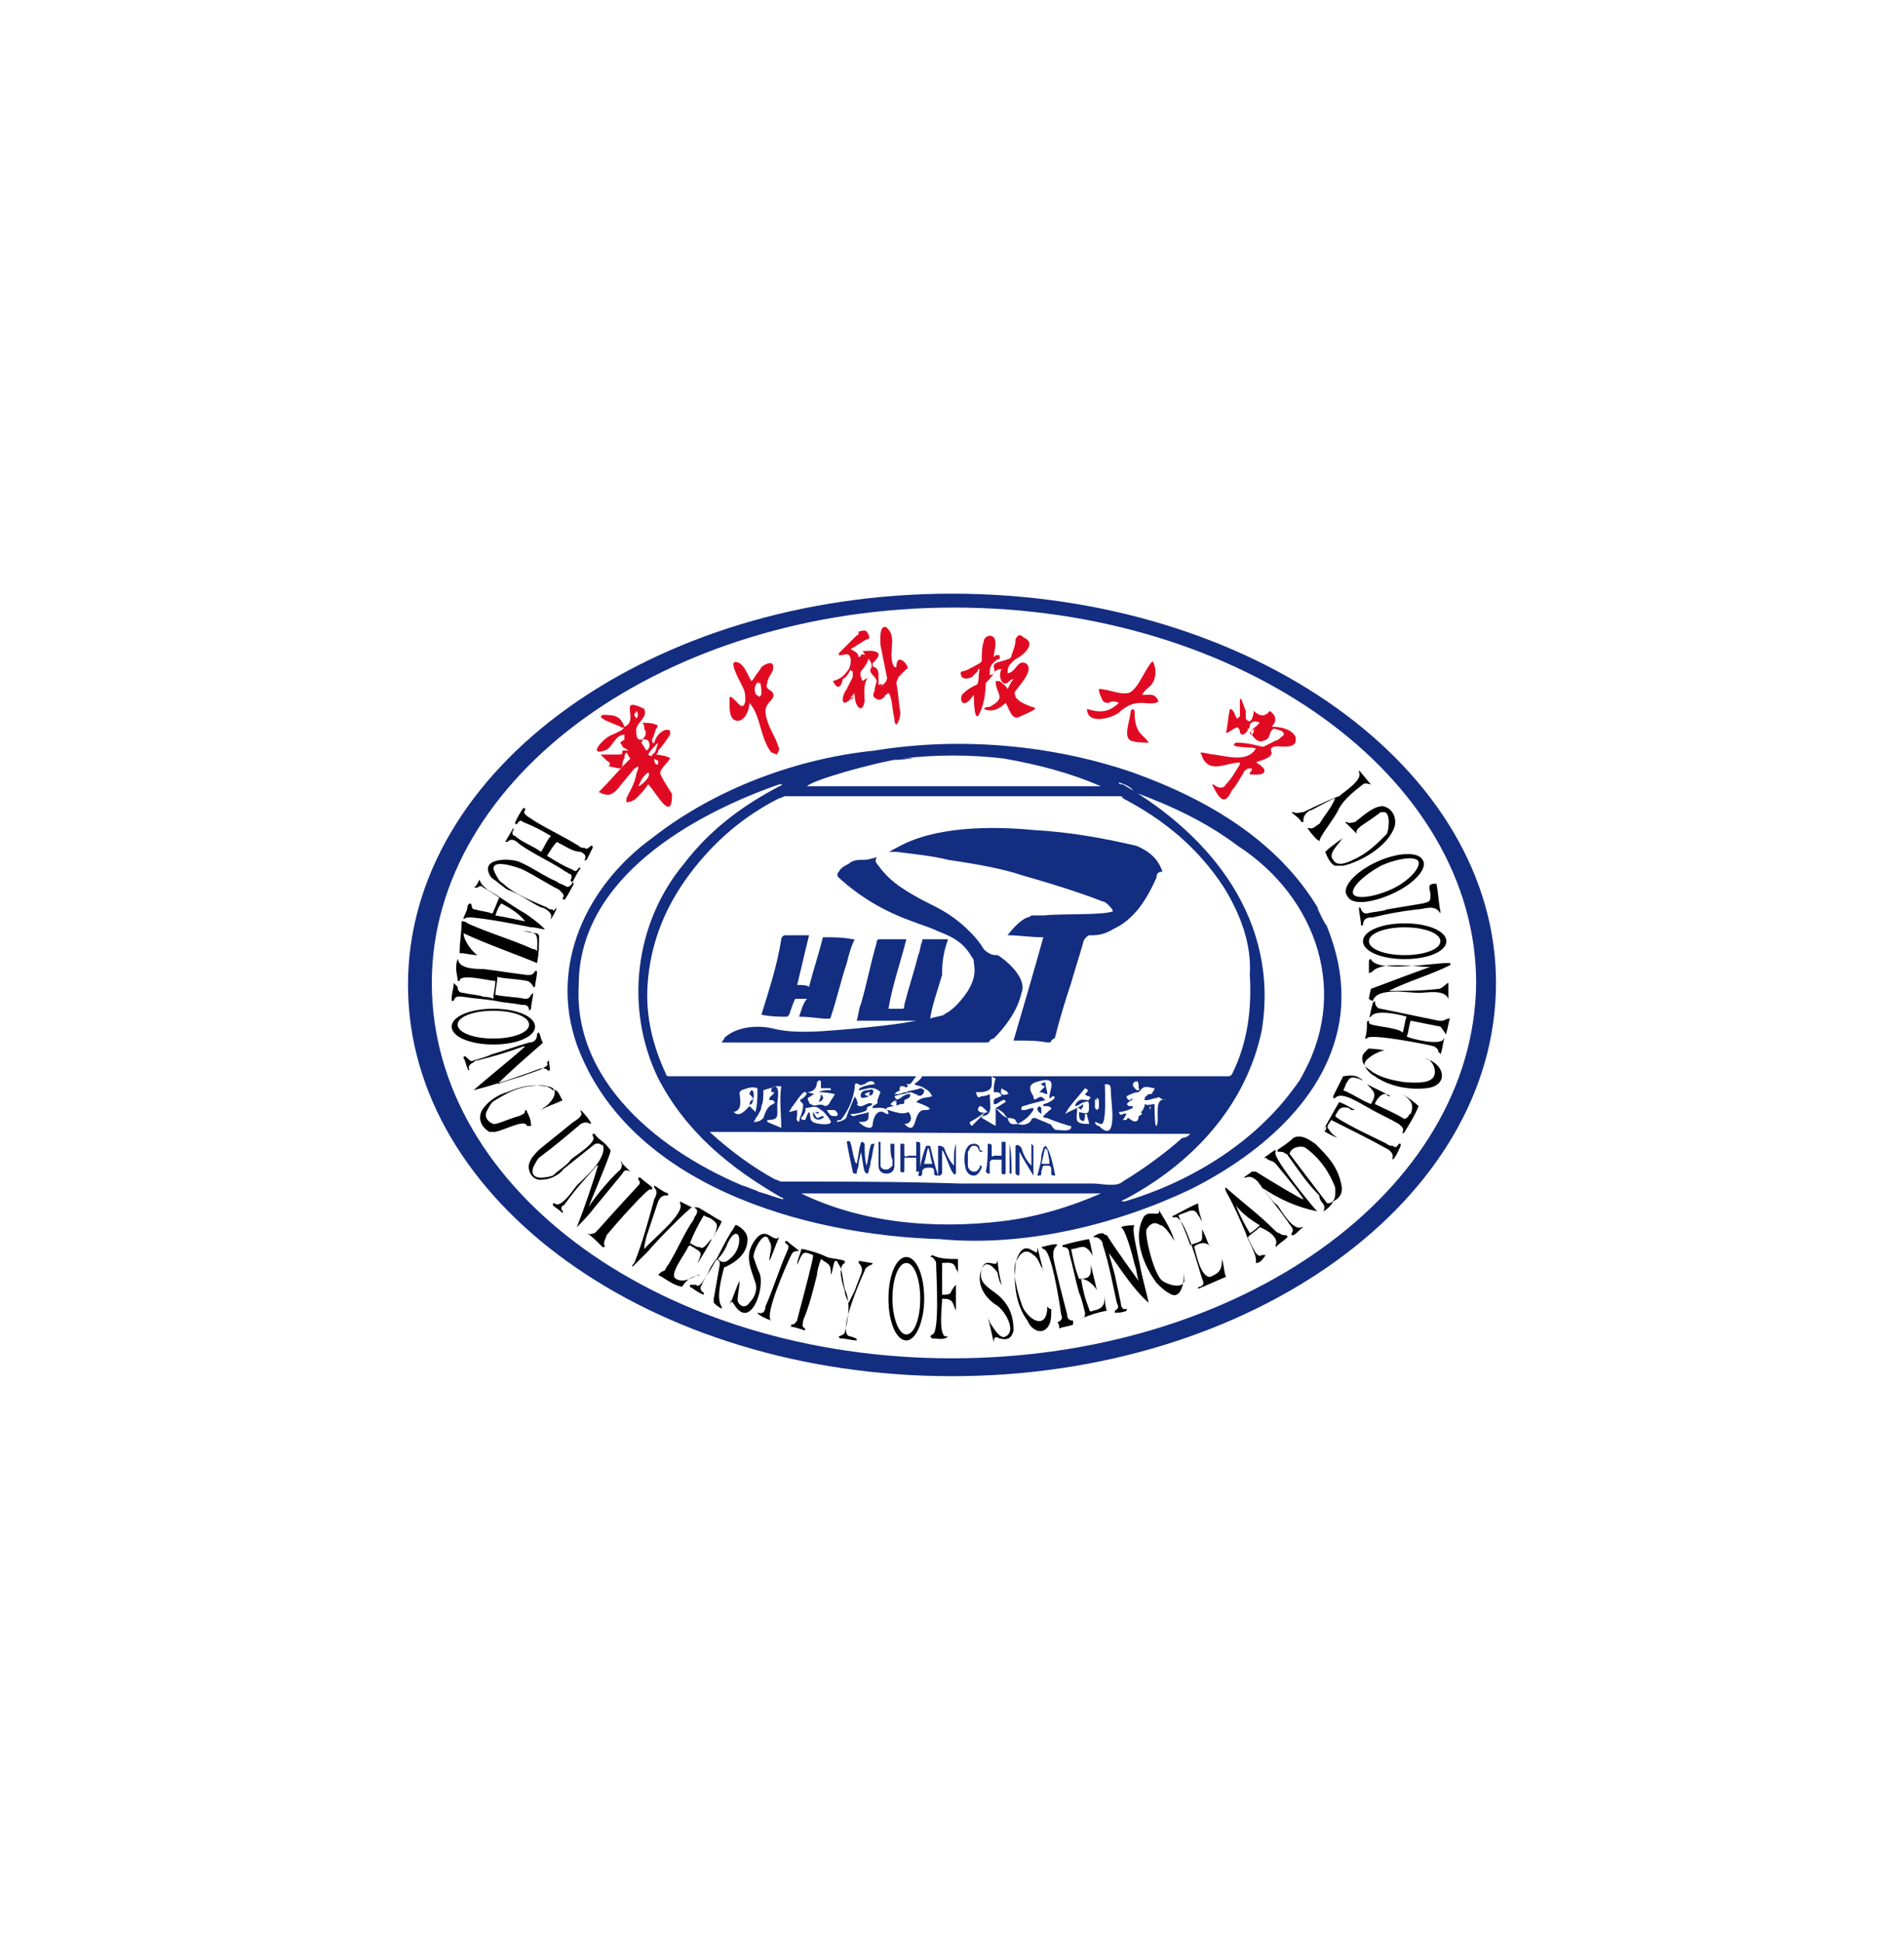 <svg width="154" height="157" viewBox="0 0 154 157" fill="none" xmlns="http://www.w3.org/2000/svg">
<g clip-path="url(#clip0_185_68)" filter="url(#filter0_d_185_68)">
<path d="M41 0H113C131.667 0 141 9.333 141 28V100C141 118.667 131.667 128 113 128H41C22.333 128 13 118.667 13 100V28C13 9.333 22.333 0 41 0Z" fill="white"/>
<path d="M34.766 63.474C34.766 71.524 39.216 79.243 47.136 84.935C55.056 90.627 65.799 93.825 77 93.825C88.201 93.825 98.943 90.627 106.863 84.935C114.784 79.243 119.233 71.524 119.233 63.474C119.233 55.425 114.784 47.705 106.863 42.013C98.943 36.322 88.201 33.124 77 33.124C65.799 33.124 55.056 36.322 47.136 42.013C39.216 47.705 34.766 55.425 34.766 63.474Z" fill="white"/>
<path d="M107.029 58.175C103.818 52.233 97.876 48.701 91.613 46.453C85.029 44.204 77.642 43.562 70.737 44.686C64.475 45.328 57.891 47.737 52.752 51.752C47.453 55.606 44.402 62.029 46.65 68.453C50.825 79.854 65.117 83.869 76.037 84.19C82.781 84.832 90.168 83.066 96.27 80.175C102.051 77.285 107.993 72.306 108.475 65.401C108.635 62.672 107.993 60.423 107.029 58.175C107.993 60.423 105.584 55.606 107.029 58.175ZM72.986 45.328C75.716 45.007 78.445 45.007 81.175 45.328C83.905 45.81 86.475 46.453 89.044 47.577H65.278C65.599 47.095 70.737 45.65 72.986 45.328C75.716 45.168 70.737 45.65 72.986 45.328ZM61.263 80.336C54.358 77.766 46.329 71.985 46.81 63.635C46.81 54.963 56.124 49.825 63.029 47.416H63.351C63.19 47.416 63.19 47.577 63.029 47.577C59.978 49.182 57.409 51.109 55.321 53.839C51.307 58.657 50.504 65.562 53.234 71.182C55.482 75.518 59.015 78.409 63.19 80.817C63.19 80.817 63.351 80.817 63.351 80.978C62.708 80.817 61.905 80.496 61.263 80.336C61.905 80.496 58.373 79.212 61.263 80.336ZM81.015 82.745C75.555 83.387 69.774 82.905 64.796 80.496H89.044C86.475 81.62 83.745 82.423 81.015 82.745ZM63.19 79.533C63.029 79.533 62.869 79.372 62.708 79.372C60.942 78.409 59.175 77.124 57.57 75.679L57.409 75.518C70.416 75.518 83.263 75.679 96.27 75.679C96.11 75.839 95.949 76 95.628 76C94.183 77.285 92.416 78.569 90.81 79.533C90.329 80.014 89.044 79.693 88.402 79.693H77.642C72.825 79.533 68.007 79.533 63.19 79.533ZM105.102 71.343C101.891 76.16 96.431 79.533 90.971 81.139H90.65C90.81 81.139 90.81 80.978 90.971 80.978C96.431 78.088 100.767 73.431 102.051 67.328C103.497 58.496 98.037 51.591 90.81 47.416C90.65 47.416 90.489 47.416 90.489 47.255C90.971 47.416 91.453 47.577 91.774 48.058C94.825 49.182 97.555 50.467 100.124 52.394C106.548 56.569 109.278 64.438 105.102 71.343C106.387 69.416 103.657 73.591 105.102 71.343Z" fill="#132D81"/>
<path d="M79.891 73.591C79.409 73.752 78.927 74.073 78.606 74.234V74.394C78.606 74.555 78.766 74.555 78.766 74.555C79.248 74.234 79.569 73.912 79.891 73.591ZM64.314 72.628C64.635 72.467 64.796 72.307 65.117 71.986C65.117 71.986 65.117 71.825 64.956 71.664H64.796C64.475 71.986 64.314 72.146 64.314 72.628ZM81.015 71.664C80.854 72.146 80.854 72.307 81.336 72.307H81.496C81.496 72.307 81.496 72.146 81.336 72.146C81.336 71.664 81.175 71.664 81.015 71.664Z" fill="#132D81"/>
<path d="M50.504 42.759C51.788 42.278 49.861 40.19 52.109 41.314C52.431 42.117 51.306 42.438 51.467 43.241C51.467 44.365 52.591 43.562 52.109 42.92C52.109 42.759 52.109 42.599 51.949 42.438C52.27 42.438 52.752 42.438 53.073 42.599C53.233 42.599 53.233 42.759 53.073 42.92C52.912 43.241 52.912 43.562 52.752 43.723V44.044C52.912 44.044 52.912 44.044 52.912 44.205C52.912 43.562 53.715 42.759 54.197 43.08V43.402C53.876 43.883 53.555 44.365 53.233 44.686C53.233 44.847 53.233 44.847 53.073 45.007C53.233 45.007 54.197 45.168 54.197 45.329C54.036 45.65 53.555 45.971 53.394 46.453C53.394 46.774 54.197 47.898 54.358 48.219C54.358 50.628 53.073 48.059 52.431 47.416C52.109 47.898 51.788 48.219 51.467 48.54C51.306 48.701 50.985 48.861 50.664 48.861V48.54C50.985 47.898 51.306 47.416 51.467 46.613C51.467 46.453 51.628 46.292 51.628 45.971C51.467 45.971 51.467 46.132 51.306 46.132C50.825 46.774 50.343 47.256 50.022 47.737C49.701 48.059 49.379 48.38 48.898 48.219C48.737 48.219 48.577 48.059 48.416 48.059C49.379 47.095 50.022 46.292 50.985 45.329C50.825 45.168 50.825 45.007 50.664 44.847C50.504 45.007 50.504 45.168 50.504 45.329C50.343 45.489 50.343 45.81 50.343 45.971L50.182 46.132C49.861 46.132 49.54 45.971 49.219 45.971C49.379 45.81 49.379 45.65 49.058 45.489L48.577 45.007H49.861C50.343 45.007 50.343 45.007 50.343 44.686H50.825C50.664 44.526 50.504 44.526 50.343 44.365C50.343 44.205 50.182 44.205 50.182 44.044L50.343 43.883C50.504 43.883 50.504 43.723 50.504 43.723V43.402C49.701 43.402 49.54 44.526 48.898 44.686C47.452 45.168 48.898 43.562 49.54 43.402C50.182 43.08 50.343 43.08 50.504 42.759C50.343 42.92 50.182 42.759 50.182 42.759C49.861 42.599 49.379 42.438 49.058 42.278C48.898 42.278 48.898 42.117 48.737 42.117L48.577 41.956L48.737 41.796C49.861 41.796 50.182 41.956 50.504 42.759ZM51.628 47.577C51.788 47.577 52.752 46.774 52.431 46.453C51.949 46.774 51.788 47.256 51.628 47.577ZM51.788 43.883C51.949 44.205 52.109 44.365 52.27 44.686C52.591 44.526 52.591 44.205 52.431 43.883C52.109 43.723 52.109 43.723 51.788 43.883C52.109 43.723 51.949 44.205 51.788 43.883C52.109 43.723 51.949 44.205 51.788 43.883ZM53.233 44.044C52.912 44.365 52.591 44.686 52.431 45.007C52.591 45.168 52.752 45.168 52.752 45.007C53.073 44.847 53.073 44.526 53.233 44.044C53.233 44.205 53.233 44.205 53.233 44.044ZM51.306 41.796C51.306 41.956 51.467 41.956 51.467 42.117C51.628 41.956 51.628 41.635 51.467 41.475C51.467 41.635 51.306 41.635 51.306 41.796C51.306 41.956 51.306 41.635 51.306 41.796ZM52.912 45.329C52.912 45.489 52.912 45.65 53.073 45.81H53.233V45.489C53.233 45.489 53.073 45.489 52.912 45.329ZM99.16 43.241C99.321 42.599 99.321 41.956 99.482 41.314C99.963 41.475 99.803 41.956 100.124 42.117C100.124 42.117 100.124 41.956 100.285 41.956V40.511C100.285 40.511 100.445 40.511 100.445 40.672C100.606 40.993 100.606 41.153 100.766 41.475V42.117C101.248 42.759 101.409 41.635 101.409 41.475C101.89 41.956 102.372 41.956 102.693 41.475C103.175 41.796 103.336 42.278 102.854 42.759C103.496 42.759 104.46 42.92 104.781 43.562C104.941 44.365 104.299 44.365 103.817 44.365C103.496 44.365 102.533 44.205 102.854 44.847C102.854 45.329 101.89 45.489 101.569 45.65C101.73 45.65 101.73 45.81 101.89 45.81L102.212 46.132C102.533 46.774 101.409 46.613 101.087 46.613C101.087 46.453 101.087 46.453 101.248 46.292V46.132H100.927C100.766 46.292 100.606 46.292 100.606 46.453C100.285 46.934 99.963 47.577 99.642 47.898C99 49.343 98.518 48.38 98.036 47.416C98.197 47.416 98.358 47.577 98.358 47.577C98.679 47.737 99 47.737 99.16 47.416C99.642 46.934 99.963 46.292 100.285 45.81V45.65C99.321 45.65 98.036 46.453 97.394 45.489C97.233 45.329 97.233 45.007 97.073 44.847C97.555 44.847 97.876 45.007 98.197 45.007C99.321 45.168 100.927 45.65 101.569 44.526C101.569 44.365 99.16 44.526 99.963 44.044C100.766 44.044 101.409 44.205 102.051 44.365H102.212L103.175 43.883C103.336 43.883 103.496 43.723 103.657 43.562C103.978 43.402 103.817 43.241 103.657 43.08C103.496 43.08 103.175 42.92 103.014 42.92C102.533 43.241 102.854 43.723 102.212 43.883C101.89 44.044 101.569 43.883 101.248 43.402C101.087 43.241 101.248 42.92 101.569 42.759L101.89 42.438C101.569 42.278 101.248 42.278 101.087 42.599C101.087 42.759 101.087 42.92 100.927 42.92C100.927 43.08 100.927 43.08 100.766 43.241C100.766 43.241 100.606 43.402 100.445 43.402L100.285 43.241V43.08C100.124 42.759 100.124 42.759 99.803 42.92C99.321 43.241 99.321 43.241 99.16 43.241ZM101.409 42.92L101.087 43.241C101.087 43.241 101.087 43.402 101.248 43.402C101.409 43.241 101.409 43.241 101.409 42.92C101.569 43.08 101.569 42.92 101.409 42.92C101.569 42.92 101.248 43.08 101.409 42.92C101.569 42.92 101.248 43.08 101.409 42.92ZM81.496 38.423C82.138 38.423 82.299 37.299 82.942 37.621C83.744 38.102 82.46 39.387 82.138 39.869C81.978 40.029 82.138 40.19 82.138 40.35C82.46 40.832 83.102 40.993 83.423 41.153C83.584 41.153 83.584 41.153 83.744 41.314C83.263 41.635 82.781 41.796 82.46 41.956C81.817 42.278 81.657 41.314 81.336 40.832C80.854 41.314 80.212 41.635 79.569 41.314C79.73 41.153 79.89 41.153 80.051 41.153C81.496 40.35 80.533 40.19 80.533 39.066H80.854C81.014 39.226 81.336 39.387 81.496 39.708C81.657 39.387 81.817 39.066 81.978 38.905C81.817 38.905 81.657 39.066 81.657 39.066C81.014 39.708 80.693 38.584 81.014 38.102C80.854 38.102 80.693 38.102 80.533 38.263C80.533 38.263 80.372 38.263 80.372 38.423C80.212 38.745 79.89 39.066 79.73 39.226C79.73 40.029 79.569 40.993 79.248 41.635C78.766 42.759 78.766 40.19 78.766 40.19C78.606 40.35 78.445 40.672 78.124 40.832C77.642 40.993 77.642 40.19 77.963 40.029C78.284 39.708 78.606 39.548 78.927 39.387C79.248 39.387 79.088 38.423 79.248 38.102C79.088 38.102 79.088 38.102 79.088 38.263L78.606 38.745C78.284 38.905 77.963 38.905 77.803 38.745C77.642 38.423 77.642 38.263 77.963 38.263C78.445 38.102 78.927 37.781 79.248 37.621L79.409 37.46C79.409 36.818 79.409 36.336 79.569 35.854C79.569 35.533 80.051 35.212 80.372 35.533C80.693 35.854 80.372 36.818 80.372 37.139L80.533 36.978H80.854V37.299H80.693C80.051 37.781 80.051 37.942 80.051 38.584C80.372 38.584 80.533 38.263 80.372 37.942C80.372 37.781 80.372 37.781 80.533 37.621C80.854 37.46 81.175 37.46 81.496 37.299C81.657 37.299 81.817 37.139 81.817 36.978C81.978 36.496 82.138 36.175 82.138 35.694C82.299 35.372 82.46 35.212 82.781 35.533C83.905 36.015 82.781 36.978 82.138 37.299C81.496 37.781 81.496 38.102 81.496 38.423Z" fill="#E00B22"/>
<path d="M50.182 78.57C50.343 78.248 50.343 78.088 50.182 77.927C50.182 77.927 50.343 77.927 50.343 78.088L50.985 78.73C50.664 78.57 50.503 78.57 50.343 78.891C49.54 79.854 48.898 80.657 48.095 81.621C47.613 82.263 47.131 82.745 46.649 83.226C47.292 81.621 47.934 79.694 48.416 78.088C48.416 78.088 48.416 78.248 48.255 78.248C47.452 79.212 46.649 80.015 45.846 81.139C45.686 81.299 45.686 81.46 45.525 81.46C45.365 81.621 45.365 81.781 45.525 81.942V82.102C45.204 81.781 44.883 81.621 44.722 81.46V81.299H44.883C45.365 81.781 46.489 80.015 46.649 79.854C47.292 79.212 49.219 77.606 48.737 76.482V76.642C48.416 76.321 48.095 76.482 47.934 76.642L45.525 78.57C45.365 78.891 44.562 79.372 43.919 79.372C43.117 79.533 42.635 78.73 42.795 78.088C42.956 77.606 43.277 77.285 43.598 76.964C44.562 76.161 45.204 75.679 46.168 74.876C46.328 74.716 47.292 74.234 46.971 73.912V73.752C47.452 74.234 47.934 74.876 47.773 74.876C47.452 74.716 47.292 74.716 46.971 74.876C45.846 75.84 44.883 76.642 43.598 77.606C43.438 77.766 43.277 78.088 43.117 78.409C42.795 79.533 44.241 79.212 44.722 79.051C45.204 78.57 45.846 78.248 46.168 77.766C46.489 77.445 48.416 76.321 47.934 75.84V75.679H48.095C48.416 76.161 48.898 76.321 49.219 76.803C49.379 76.964 49.379 76.964 49.379 77.124C48.898 78.57 47.613 81.46 47.613 81.621C47.613 81.46 49.219 79.372 50.182 78.57Z" fill="black"/>
<path d="M60.62 40.832C60.62 41.314 60.299 42.278 59.657 42.278C58.854 42.278 59.015 40.832 59.015 40.35C59.175 40.35 59.175 40.35 59.336 40.511L59.818 40.993C60.46 41.475 60.299 39.869 60.139 39.708C60.139 39.548 58.533 36.978 59.818 37.621C60.299 37.942 60.46 38.584 60.781 39.066L60.942 38.905C61.102 38.584 61.423 38.263 61.584 37.942C61.745 37.781 62.547 37.299 62.547 37.942C62.547 38.423 62.066 38.745 62.066 39.226C61.905 39.548 62.066 39.708 62.387 39.869C62.869 40.35 62.226 40.672 62.066 40.993C61.584 41.635 62.387 43.081 62.708 43.723C62.869 44.044 62.869 44.205 63.029 44.526C63.029 44.686 62.869 44.847 62.869 45.008C62.708 45.008 62.547 44.847 62.387 44.847C61.423 43.562 61.584 41.956 60.62 40.832C60.62 40.672 60.62 40.672 60.62 40.832ZM61.423 39.066C61.102 39.226 60.942 39.708 61.102 40.029C61.102 40.19 61.263 40.19 61.423 40.35C61.584 40.19 61.584 40.19 61.584 40.029C61.584 39.869 61.584 39.387 61.423 39.066C61.584 39.387 61.102 39.226 61.423 39.066C61.584 39.387 61.102 39.226 61.423 39.066ZM71.219 39.548C71.54 39.226 71.861 39.066 71.701 38.584L71.219 36.175C71.219 36.015 71.058 34.409 71.701 34.73C72.664 35.533 71.701 36.978 72.343 37.942H72.504C72.504 36.496 73.788 38.102 73.306 38.102L72.664 38.745C72.664 38.905 72.504 39.066 72.504 39.226C72.664 40.029 72.664 40.672 72.825 41.635C72.825 41.956 72.664 42.438 72.504 42.599C72.343 42.438 72.343 42.278 72.343 42.117C72.183 41.475 72.183 40.832 72.022 40.35C72.022 40.35 72.022 40.19 71.861 40.029C71.701 40.19 71.54 40.19 71.54 40.35C71.379 40.511 71.058 40.672 70.898 40.511C70.577 40.35 70.577 40.19 70.737 39.869C70.737 39.548 70.898 39.226 70.898 39.066C70.898 38.745 70.255 38.423 70.416 38.102C70.737 37.621 70.095 37.139 69.774 36.657C69.774 36.657 72.022 36.336 70.577 37.621C70.577 37.781 70.577 37.942 70.737 37.942C71.058 38.102 71.058 38.423 71.058 38.584V39.387C71.379 39.226 71.219 39.387 71.219 39.548C71.54 39.226 71.219 39.226 71.219 39.548Z" fill="#E00B22"/>
<path d="M69.292 92.379C68.81 92.379 68.489 92.219 68.007 92.219C68.007 92.219 67.847 92.219 67.847 92.058C67.847 92.058 68.328 91.898 68.328 91.737C68.65 90.453 68.81 89.328 68.328 88.204C68.168 87.562 68.168 87.08 68.007 86.599C68.007 86.438 67.847 86.277 67.686 85.956H67.525C67.365 86.277 67.365 86.759 67.204 87.08C67.204 86.117 67.044 86.277 66.401 85.796C66.241 86.277 66.08 86.759 66.08 87.08C65.759 88.365 65.438 89.65 64.956 90.774C64.956 91.095 64.796 91.255 65.117 91.416V91.577C64.635 91.416 64.153 91.255 63.832 91.255C63.993 91.255 63.993 91.255 63.993 91.095C64.314 91.095 64.314 90.934 64.474 90.774C64.474 90.613 65.438 87.241 65.759 85.635V85.474C64.956 85.153 64.956 85.153 64.474 86.277C64.474 85.796 64.796 85.314 64.796 84.993H64.956C65.599 85.153 66.241 85.314 66.883 85.635C67.365 85.796 68.007 85.796 68.328 85.956V86.117C67.686 86.438 68.168 87.883 68.328 88.365C68.328 88.686 68.489 89.007 68.65 89.328L69.131 88.365C69.292 87.883 69.453 87.562 69.613 87.08C69.774 86.759 69.774 86.438 69.453 86.117V85.956C69.774 85.956 70.255 86.117 70.577 86.117C70.577 86.117 70.577 86.277 70.416 86.277C70.095 86.438 69.934 86.599 69.934 86.759C69.774 87.08 67.525 92.058 68.81 92.058C69.292 92.219 69.292 92.219 69.292 92.379C69.453 92.379 69.292 92.379 69.292 92.379Z" fill="black"/>
<path d="M67.365 39.066C68.007 38.905 68.328 38.584 68.649 38.102C68.81 37.781 68.81 37.62 68.81 37.299C68.649 36.657 68.489 36.978 67.847 36.978V36.818L68.007 36.657L69.292 35.372C69.452 35.372 69.452 35.212 69.452 35.051C69.613 35.051 69.934 34.891 70.095 35.051C70.095 35.051 70.576 35.693 70.095 35.693C69.773 35.854 69.613 36.015 69.292 36.175C69.131 36.336 68.971 36.336 68.81 36.496C69.131 36.657 69.452 36.818 69.452 37.139C69.452 37.139 69.613 37.139 69.613 36.978C69.773 36.818 70.255 36.978 70.255 37.139C70.255 37.46 69.934 37.942 69.773 38.102C69.452 38.423 69.613 38.745 69.773 39.066C69.934 38.905 70.095 38.905 70.255 38.745C69.773 39.226 69.934 40.19 69.934 40.672C69.773 41.796 69.131 41.153 69.131 40.19L68.81 40.511C68.007 41.314 68.007 40.35 68.489 39.708L68.971 38.745V38.263C68.81 38.263 68.81 38.263 68.81 38.102C68.649 38.423 68.489 38.745 68.168 38.905C68.007 39.708 67.686 39.708 67.365 39.066C68.007 38.905 67.686 39.708 67.365 39.066C68.007 38.905 67.686 39.708 67.365 39.066ZM69.131 40.029C69.131 39.869 69.131 39.869 69.131 40.029C68.971 40.19 68.81 40.35 68.81 40.511H68.971C68.971 40.35 69.131 40.19 69.131 40.029ZM87.919 41.314C88.883 41.635 89.686 41.635 90.489 40.832C90.168 40.672 89.847 40.672 89.686 40.832C89.525 40.832 89.365 40.832 89.204 40.672C89.044 40.35 88.883 40.029 88.883 39.708C89.686 39.708 90.489 40.19 91.292 40.029C92.095 39.708 92.576 38.102 93.219 37.46C93.54 37.942 93.54 38.745 93.219 39.226C93.058 39.547 92.416 39.869 92.416 40.19C93.058 40.19 93.379 40.029 93.701 40.672C93.54 40.993 92.576 40.832 92.416 40.832C91.613 40.832 91.292 40.993 90.649 41.474C90.328 41.956 87.919 42.759 87.919 41.314C87.759 41.474 87.759 41.474 87.919 41.314C88.722 41.635 87.919 41.474 87.919 41.314C88.722 41.635 87.919 41.474 87.919 41.314Z" fill="#E00B22"/>
<path d="M37.014 61.548C37.175 61.708 37.175 61.708 37.014 61.548C37.175 62.029 37.336 62.029 37.657 62.19C38.139 62.35 38.781 62.35 39.102 62.35C40.387 62.511 41.35 62.672 42.635 62.832C42.956 62.832 43.117 62.832 43.277 62.511H43.438C43.438 62.993 43.277 63.475 43.277 63.796H43.117C43.117 63.635 42.795 63.314 42.635 63.314C41.832 63.153 41.029 63.153 40.226 62.993C40.226 63.475 40.066 63.956 40.066 64.438C40.868 64.599 41.671 64.599 42.474 64.759C42.635 64.759 42.795 64.759 42.956 64.438L43.117 64.278C43.117 64.759 42.956 65.08 42.956 65.562L42.795 65.723C42.795 65.241 42.474 65.241 42.153 65.241C41.35 65.08 40.708 65.08 40.066 64.92C39.102 64.759 38.46 64.759 37.496 64.599C37.175 64.599 36.854 64.438 36.693 64.92H36.533V64.759C36.533 64.278 36.693 63.956 36.693 63.475L37.014 63.796C37.014 64.117 37.175 64.278 37.496 64.278C38.139 64.438 38.781 64.438 39.102 64.599C39.263 64.599 39.584 64.599 39.905 64.759C39.905 64.278 40.066 63.796 40.066 63.314C39.584 63.314 37.175 62.672 37.175 63.314H37.014V63.153C36.854 62.35 36.854 62.029 37.014 61.548C37.175 61.708 36.854 62.029 37.014 61.548ZM44.241 53.197C45.044 53.679 45.525 54 46.328 54.321C46.489 54.482 46.65 54.482 46.81 54.161H46.971C46.65 54.642 46.489 54.964 46.328 55.285H46.168V55.124C46.328 54.803 46.168 54.642 46.007 54.642C45.847 54.482 45.686 54.482 45.525 54.321C44.241 53.518 43.117 53.037 41.993 52.234C41.671 51.913 41.35 51.752 41.029 52.073H40.868C41.029 51.752 41.35 51.27 41.511 50.949C41.511 51.11 41.671 51.11 41.511 51.11C41.35 51.431 41.511 51.591 41.671 51.591C42.153 52.073 43.117 52.394 43.759 52.876C44.08 52.394 44.241 51.913 44.562 51.591C43.759 51.11 43.117 50.788 42.314 50.467C42.153 50.307 41.993 50.307 41.832 50.628H41.671V50.467C41.832 50.146 41.993 49.825 42.314 49.343H42.474V49.504C42.153 49.825 42.956 50.146 43.117 50.307C44.401 51.11 45.525 51.591 46.81 52.394C46.971 52.555 47.131 52.555 47.292 52.555C47.452 52.715 47.613 52.555 47.774 52.394H47.934V52.555L47.452 53.518C47.452 53.518 47.292 53.518 47.292 53.679V53.518C47.452 53.197 47.292 53.037 46.971 52.876C46.328 52.876 45.686 52.394 45.044 52.073C44.722 52.394 44.562 52.715 44.241 53.197ZM60.46 84.19C60.46 85.314 59.657 85.956 58.693 86.438C58.533 86.438 58.533 86.599 58.533 86.599C58.372 87.241 57.89 89.007 58.372 89.65V89.81C58.051 89.65 57.89 89.489 57.73 89.329V89.007C57.89 88.044 58.051 87.241 58.212 86.278C58.212 85.956 58.212 85.956 57.89 85.796C57.73 86.117 57.569 86.278 57.409 86.599C57.248 87.08 56.927 87.402 56.766 87.883C56.606 88.044 56.606 88.365 56.927 88.526V88.686C56.445 88.526 56.124 88.204 55.803 88.044V87.883H56.285C56.606 88.204 56.927 87.402 57.087 87.241C57.89 86.117 58.372 84.832 59.175 83.548C59.336 83.387 59.336 83.226 59.496 83.066C59.336 82.905 60.46 83.387 60.46 84.19ZM59.014 85.796C60.299 84.832 59.817 82.584 58.854 84.511C58.693 84.993 58.372 85.475 58.051 85.796C58.372 86.117 58.693 86.117 59.014 85.796ZM116.825 67.971C116.664 68.453 116.664 68.934 116.504 69.256C116.504 69.095 116.343 69.095 116.343 69.095C116.343 68.774 116.182 68.774 116.022 68.613C115.54 68.453 110.562 67.489 110.562 67.971H110.401C110.562 67.489 110.562 67.168 110.562 66.686C110.562 66.686 110.562 66.526 110.722 66.526V66.686C110.722 67.007 112.971 67.007 113.452 67.489C113.613 67.007 113.613 66.526 113.774 66.204C113.292 66.044 111.204 65.562 110.883 66.204C110.883 66.204 110.722 66.204 110.722 66.365C110.883 65.883 110.883 65.562 111.044 65.08L111.204 64.92C111.204 65.241 111.365 65.562 111.686 65.562C113.292 65.883 114.737 66.204 116.343 66.526H116.664C116.825 66.526 116.985 66.365 117.146 66.365C117.146 66.365 117.306 66.365 117.306 66.204C117.146 66.686 117.146 67.007 116.985 67.489V67.65C116.825 67.489 116.664 67.168 116.504 67.007L114.095 66.526C113.934 67.007 113.934 67.489 113.774 67.81C114.095 67.971 116.504 68.613 116.825 67.971C116.664 67.971 116.664 67.971 116.825 67.971C116.664 68.453 116.664 67.971 116.825 67.971ZM107.029 81.942C107.35 81.299 106.708 81.299 106.708 80.657C105.744 79.694 105.102 78.73 104.299 77.606C104.139 77.445 104.139 77.285 103.978 77.285C103.817 77.124 103.657 77.124 103.496 77.124H103.336V76.964C103.817 76.642 104.299 76.321 104.62 76C105.263 75.679 105.905 76.161 106.387 76.482C107.35 77.445 108.153 78.248 108.474 79.694C108.635 80.336 108.474 80.818 107.832 81.139C107.671 81.46 107.35 81.781 107.029 81.942ZM107.35 81.299C108.153 81.299 107.993 80.336 107.993 80.015C107.511 78.73 106.708 77.606 105.584 76.803C105.423 76.642 104.46 76.642 104.299 77.285C105.263 78.57 107.35 81.299 107.35 81.299ZM45.525 72.949C44.883 73.27 44.241 73.431 43.759 73.752C43.759 73.752 43.92 73.752 43.92 73.591C44.562 73.27 45.525 71.986 44.241 71.825C43.759 71.664 43.117 71.825 42.795 71.825C41.671 71.986 40.868 72.467 40.066 72.949C39.744 73.11 39.584 73.431 39.423 73.752C39.102 74.234 39.423 74.716 39.905 74.876H40.066C40.708 74.716 41.35 74.394 41.993 74.234C42.314 74.073 42.474 74.073 42.474 73.752C42.474 73.591 42.474 73.752 42.474 73.752C42.474 73.752 42.635 73.752 42.635 73.912C42.795 74.234 42.956 74.555 42.956 75.037H42.635C42.474 74.716 42.153 74.876 41.993 74.876C41.35 75.037 40.708 75.358 40.066 75.518H39.584C38.781 75.037 38.62 74.234 39.102 73.591C39.584 72.949 40.387 72.467 41.029 72.307C42.153 71.825 42.956 71.664 44.08 71.825C44.241 71.825 44.562 71.986 44.722 72.146C45.204 71.986 45.365 72.949 45.525 72.949ZM107.19 52.876C107.671 52.394 108.635 51.752 108.635 51.752L108.474 51.913C108.314 52.234 107.35 53.037 107.832 53.518C108.153 54.161 109.117 53.679 109.438 53.518C110.562 53.037 111.365 52.234 112.168 51.431C112.328 51.11 112.489 49.825 112.007 49.664H111.686C111.044 50.146 110.562 50.467 110.08 50.788C109.92 50.949 109.598 51.11 109.759 51.431L108.795 50.467H108.956C109.117 50.628 109.438 50.467 109.598 50.467C110.241 49.986 111.044 49.183 111.847 49.183C112.65 49.343 112.971 50.146 112.81 50.788C112.328 52.394 110.08 53.679 108.635 54H107.993C107.511 53.84 107.19 52.876 107.19 52.876ZM44.401 70.701C44.241 70.38 44.08 70.38 43.759 70.38C41.993 71.022 40.226 71.664 38.299 72.146C39.584 71.022 41.029 69.898 42.474 68.613H42.314C41.029 69.095 39.905 69.416 38.62 69.737C38.46 69.737 38.46 69.737 38.299 69.898C37.978 70.058 37.817 70.219 37.978 70.54C37.978 70.54 37.817 70.54 37.817 70.38C37.657 70.058 37.657 69.737 37.496 69.577V69.416H37.657C37.978 69.737 38.139 69.898 38.299 69.737C38.941 69.577 39.423 69.416 39.744 69.256C40.868 68.934 41.671 68.613 42.795 68.292C43.117 68.292 43.438 68.132 43.438 67.65C43.438 67.65 43.438 67.489 43.598 67.489C43.759 67.81 43.759 68.132 43.92 68.292L43.759 68.453C42.474 69.577 41.35 70.54 40.226 71.664C41.029 71.343 41.832 71.183 42.635 70.862C43.117 70.701 43.598 70.54 43.92 70.38C44.08 70.219 44.401 70.219 44.241 69.898L44.401 69.737C44.401 70.058 44.562 70.54 44.401 70.701C44.562 70.54 44.241 70.38 44.401 70.701ZM115.701 62.19C114.577 62.19 111.847 61.708 111.044 62.511C111.044 62.511 110.883 62.672 110.722 62.672V61.708C110.722 61.708 110.722 61.548 110.883 61.548C111.365 62.672 115.861 61.869 116.985 61.869H117.306V62.029C115.701 62.832 113.934 63.314 112.328 64.117C113.613 64.117 115.058 64.117 116.343 63.956C116.664 63.956 116.985 63.475 117.146 63.475V64.759C116.825 63.956 115.379 64.278 114.737 64.278C113.934 64.278 111.365 63.796 111.044 64.92C111.044 64.92 110.883 64.92 110.722 64.759C110.722 64.599 110.883 63.956 110.883 63.956C112.168 63.475 115.54 62.19 115.701 62.19ZM89.686 85.314C89.847 85.956 90.007 86.438 90.168 87.08C90.328 87.883 90.489 88.526 90.65 89.329C90.65 89.65 90.81 89.971 91.131 89.81V89.971C90.81 90.132 90.489 90.132 90.328 90.132H90.168V89.971C90.489 89.81 90.489 89.65 90.328 89.329C90.007 87.883 89.686 86.117 89.204 84.672C89.204 84.35 88.883 84.029 88.562 84.029H88.401C88.562 83.869 88.883 83.708 89.204 83.708C89.204 83.708 89.365 83.869 89.525 83.869C90.328 85.153 92.095 87.562 92.095 87.562C91.934 87.08 91.934 86.599 91.774 86.278C91.613 85.475 90.971 83.226 90.65 83.226C90.971 83.066 91.613 83.066 91.774 83.066C91.452 83.226 92.095 85.635 92.255 86.599C92.416 87.402 92.898 89.168 92.898 89.329C91.613 88.204 90.65 86.599 89.686 85.314ZM102.051 80.015C102.533 80.496 102.854 81.139 103.336 81.46C103.657 81.942 104.62 83.548 105.263 83.226H105.423C105.102 83.387 104.941 83.708 104.62 83.869H104.46V83.708C104.781 83.387 104.299 83.066 104.139 82.745C103.336 81.621 102.533 80.657 101.73 79.533C101.409 79.212 101.087 79.051 100.766 79.212H100.606C100.766 79.051 101.087 78.891 101.248 78.73H101.569C102.854 79.533 105.263 80.978 105.423 80.978C105.423 80.818 103.978 79.051 103.175 78.088C102.854 77.767 102.693 77.927 102.372 77.606H102.212C102.533 77.445 102.854 77.124 103.175 76.964V77.124C102.854 77.445 105.423 80.657 106.387 81.781L106.547 81.942C104.941 81.621 103.496 80.978 102.051 80.015ZM97.233 82.745C97.073 82.584 97.073 82.424 96.912 82.263C96.752 81.942 96.591 81.781 96.109 81.942C95.788 82.102 95.628 82.102 95.306 82.263C95.628 83.066 95.949 83.708 96.27 84.672C96.591 84.511 96.912 84.511 97.073 84.35C97.233 84.35 97.233 84.029 97.233 84.029V83.387C97.555 84.029 97.876 84.993 97.876 84.832C97.555 84.19 96.591 84.672 96.591 84.832C96.752 85.314 97.073 87.241 97.876 87.241C98.679 86.92 98.839 86.599 98.839 85.796C99 86.278 99 86.92 99.16 87.241C98.358 87.562 97.715 87.883 96.912 88.204C96.912 88.044 96.912 88.044 97.073 88.044C97.394 87.883 97.394 87.723 97.233 87.402C96.912 86.438 95.788 82.102 94.985 82.424H94.825C94.825 82.424 94.825 82.263 94.985 82.263C95.306 82.102 96.43 81.46 96.912 81.299C96.912 81.942 97.233 82.745 97.233 82.745ZM110.241 71.343C110.08 71.343 109.92 71.183 109.759 71.183C109.277 71.022 109.117 71.183 108.956 71.504C108.795 71.664 108.795 71.986 108.635 72.146C109.438 72.467 110.08 72.949 110.883 73.27C111.365 72.467 111.204 72.307 110.562 71.664L112.489 72.628C112.328 72.628 112.168 72.628 112.168 72.467C111.686 72.307 111.204 73.11 111.204 73.27C111.525 73.431 112.971 74.073 113.452 74.394C113.613 74.555 113.774 74.394 113.934 74.234C113.934 74.234 113.934 74.073 114.095 74.073C114.416 73.27 114.095 72.949 113.452 72.467C113.934 72.788 114.416 73.11 114.737 73.431C114.416 74.234 114.095 74.716 113.613 75.518L113.452 75.679V75.518C113.613 75.197 113.292 75.037 113.131 74.876C112.328 74.394 111.525 74.073 110.722 73.591C110.08 73.27 108.474 72.146 107.993 72.788H107.832V72.628L108.635 71.022C109.598 70.862 109.759 71.022 110.241 71.343Z" fill="black"/>
<path d="M53.234 87.08C53.234 86.92 53.234 87.08 53.234 87.08C53.394 86.92 53.555 86.759 53.715 86.759C53.876 86.599 53.876 86.438 54.037 86.277C54.84 84.993 55.321 83.708 56.124 82.584C56.124 82.423 56.285 82.263 56.285 82.263C56.445 81.942 56.445 81.781 56.124 81.621H56.445C57.088 81.942 57.73 82.423 58.372 82.745C58.212 83.226 57.891 83.547 57.73 84.029C57.73 83.869 57.891 83.708 57.891 83.547C58.051 83.066 58.051 82.905 57.569 82.584C57.409 82.423 57.088 82.423 56.927 82.263C56.445 83.066 56.124 83.708 55.803 84.511C56.124 84.672 56.285 84.832 56.606 84.832C56.927 85.153 57.409 84.19 57.569 84.19C57.248 84.832 56.445 86.117 56.445 86.117C56.445 85.956 56.606 85.796 56.606 85.635C56.767 85.314 56.606 85.153 56.285 84.993C56.124 84.832 55.964 84.832 55.803 84.672L55.642 84.832C55.482 85.314 54.037 87.08 54.679 87.401C55.482 87.883 56.445 86.92 56.606 87.08C55.803 87.241 55.482 87.562 55.161 88.044C54.358 87.883 53.876 87.401 53.234 87.08ZM37.175 61.066C37.175 60.102 37.336 59.46 37.336 58.496C37.496 58.496 37.657 58.496 37.818 58.657C39.584 59.46 41.35 59.942 43.117 60.745C43.278 60.745 43.278 60.745 43.438 60.905C43.438 60.584 43.599 59.46 43.117 59.46C42.956 59.299 42.635 59.299 42.475 59.299H42.153C42.635 59.299 43.117 59.46 43.438 59.46L43.599 59.62C43.599 60.423 43.599 61.066 43.438 61.869C41.511 61.066 39.584 60.423 37.496 59.46C37.496 60.102 38.299 61.066 38.62 61.226C38.62 61.066 38.62 61.066 38.62 61.226C38.139 61.226 37.657 61.066 37.175 61.066ZM59.015 89.489C59.336 88.847 59.496 88.204 59.818 87.562C59.818 88.044 59.657 88.686 59.657 89.168C59.818 89.65 60.299 89.81 60.62 89.329C61.102 88.847 61.263 88.204 61.102 87.723C60.62 86.277 60.139 85.314 61.263 84.029C62.066 83.226 62.548 84.511 63.029 84.029C62.708 84.672 62.548 85.314 62.226 85.956C62.226 85.314 62.548 84.832 62.226 84.35C61.905 83.226 60.942 84.993 60.942 85.635C61.102 86.117 61.263 86.599 61.423 86.92C61.905 88.044 60.781 91.416 59.496 89.65C59.175 89.168 59.175 89.168 59.015 89.489C59.175 89.168 59.175 88.847 59.015 89.489ZM45.044 57.372C45.044 57.372 45.044 57.533 45.044 57.372C44.883 57.854 44.723 58.015 44.562 58.336V58.175C44.723 57.854 44.08 57.372 43.759 57.372C42.796 56.891 41.993 56.248 41.029 55.927C40.548 55.606 40.226 55.285 39.745 54.964C38.62 53.358 41.19 53.358 41.993 53.679C43.117 54.161 43.92 54.803 45.044 55.285C45.205 55.445 45.365 55.445 45.686 55.606C45.847 55.766 46.168 55.766 46.329 55.285C46.329 55.445 46.489 55.445 46.329 55.606C46.168 55.927 46.007 56.248 45.686 56.73H45.526V56.569C45.686 56.409 45.526 56.248 45.365 56.088L45.205 55.927C44.241 55.445 43.278 54.803 42.314 54.321C41.993 54.161 39.263 53.197 40.066 54.642C40.226 54.964 40.387 55.285 40.708 55.445C41.511 56.248 43.117 56.891 44.241 57.372C44.402 57.533 44.562 57.533 44.723 57.533C44.723 57.694 44.723 57.694 45.044 57.372ZM80.694 86.92C80.372 86.438 79.73 85.796 79.409 86.599C79.088 87.723 79.891 88.044 80.694 88.686C81.657 89.489 81.978 90.453 81.978 91.577C81.818 92.219 81.496 92.38 80.854 92.219C80.533 92.058 80.372 92.058 80.372 92.54C80.212 91.737 79.891 90.453 79.891 90.453C79.891 90.613 80.051 90.774 80.051 90.934C80.212 91.095 80.854 92.38 81.336 92.058C82.299 91.577 81.175 89.81 80.533 89.489C79.57 88.847 78.927 87.723 79.409 86.599C79.73 85.475 80.694 86.759 80.694 85.796C80.694 86.438 80.854 87.241 81.015 87.883C80.854 87.723 80.694 87.08 80.694 86.92ZM88.402 85.635C88.402 85.475 87.92 84.672 87.438 84.832C87.278 84.832 86.956 84.993 86.635 84.993C86.796 85.796 86.956 86.599 87.278 87.401C88.241 87.401 88.241 87.08 88.241 86.277C88.402 87.08 88.562 87.562 88.723 88.365C88.723 88.204 88.08 87.401 87.438 87.401C87.599 88.365 87.759 89.007 88.08 89.81C88.08 89.971 88.241 90.131 88.402 89.971C89.365 89.81 89.365 89.329 89.365 88.526C89.365 89.007 89.365 89.65 89.526 89.971C88.723 90.131 88.241 90.292 87.438 90.613H87.278C87.759 90.613 87.759 90.453 87.759 90.131C87.599 89.489 87.438 88.847 87.278 88.526C86.956 87.401 86.796 86.438 86.475 85.314C86.475 84.993 86.314 84.832 85.993 84.832C85.993 84.832 85.832 84.672 85.993 84.672C86.475 84.511 87.92 84.19 88.08 84.19C88.241 84.672 88.402 85.635 88.402 85.635ZM38.781 55.124C38.781 55.124 38.942 55.124 38.781 55.124C38.942 55.606 39.263 55.766 39.423 55.927C40.548 56.569 41.35 57.212 42.475 57.854C42.956 58.175 43.599 58.657 43.92 58.978L44.08 59.139C43.759 59.139 43.438 58.978 42.956 58.978C41.35 58.657 39.745 58.336 38.139 58.175C37.818 58.175 37.657 58.175 37.496 58.336V58.175C37.657 57.854 37.818 57.533 37.818 57.212L37.978 57.051C38.299 57.051 37.978 57.533 38.46 57.533C38.942 57.694 39.423 57.694 39.745 57.854C39.745 57.854 39.905 57.854 39.905 57.694C40.066 57.372 40.226 56.891 40.387 56.569C39.905 56.248 39.423 55.927 39.102 55.766C38.942 55.606 38.781 55.606 38.62 55.766H38.299C38.46 55.766 38.62 55.445 38.781 55.124ZM40.066 58.015C41.029 58.175 41.672 58.336 42.475 58.496C41.993 57.854 41.19 57.372 40.548 57.051C40.387 57.212 40.226 57.533 40.066 58.015ZM106.708 52.073C106.387 51.752 106.066 51.431 105.745 50.949H105.905C106.226 51.109 106.548 50.628 106.708 50.628C107.19 49.825 107.672 49.343 107.993 48.54C107.832 48.54 106.708 49.182 106.066 49.504C105.905 49.504 105.745 49.664 105.745 49.664C105.584 49.825 105.423 49.985 105.423 50.307V50.467H105.263C105.102 50.146 104.781 49.985 104.46 49.664H104.621C104.942 49.825 105.102 49.664 105.423 49.664C106.387 49.182 108.153 48.38 108.314 48.38C108.635 48.058 110.241 47.095 109.92 46.453V46.292C110.241 46.613 110.562 47.095 110.883 47.416C110.723 47.416 110.402 47.255 110.241 47.416C109.438 48.058 108.796 48.54 108.314 49.343C107.993 50.146 106.708 51.591 106.708 52.073C106.869 51.912 106.869 51.912 106.708 52.073C106.708 51.912 106.708 51.912 106.708 52.073C106.708 51.912 106.387 51.752 106.708 52.073ZM77.482 85.796V87.08C77.482 86.92 77.482 86.759 77.321 86.599C77.161 85.956 76.679 86.117 76.197 86.117V88.686C77.161 88.686 76.679 88.526 77.321 87.883V89.971C77 89.329 77.161 89.007 76.197 89.007V89.168C76.197 89.489 75.876 92.058 76.518 92.058H76.679C76.358 92.38 75.876 92.219 75.394 92.219L75.234 92.058L75.394 91.898C76.037 91.898 75.715 86.92 75.715 86.117C75.715 85.956 75.555 85.796 75.394 85.635H75.234L75.394 85.475C76.037 85.796 76.679 85.796 77.482 85.796C77.482 86.117 76.679 85.796 77.482 85.796ZM52.11 84.993C52.591 84.35 55.482 82.102 55 81.299V81.139L55.964 81.621C55.642 81.781 53.234 84.19 52.431 85.153L51.146 86.438C51.146 86.277 51.146 86.277 51.307 86.117C51.949 84.511 52.431 82.745 52.913 80.978C53.073 80.657 53.234 80.336 52.913 80.015V79.854C53.234 80.015 53.555 80.336 54.037 80.496V80.657H53.876C53.555 80.657 53.394 80.817 53.234 81.139L52.27 84.029C52.27 84.19 52.11 84.511 52.11 84.993C52.11 84.993 51.949 84.832 52.11 84.993ZM94.986 84.35C94.825 84.029 94.183 83.066 93.861 83.066C93.38 82.745 93.058 82.905 92.737 83.387C92.577 83.869 93.219 86.599 93.861 87.401C94.022 87.723 95.628 88.365 95.788 87.562V86.759C95.788 87.401 95.628 89.329 94.504 88.526C94.183 88.365 93.861 88.044 93.54 87.723C92.577 86.438 91.613 84.19 92.416 82.584C92.737 81.621 94.022 82.584 93.701 81.781C94.504 83.066 94.825 83.708 94.986 84.35ZM101.569 86.117C101.409 86.117 101.569 86.117 101.569 86.117C101.73 85.475 100.927 84.35 100.767 83.708C100.285 82.584 99.803 81.46 99.161 80.336C99.161 80.175 99 80.175 99.161 80.015L99.321 80.175C100.606 81.299 101.891 82.263 103.015 83.387C103.175 83.547 103.336 83.708 103.496 83.708C103.657 83.869 103.818 83.869 103.978 83.869C103.978 83.869 104.139 83.869 104.139 84.029C103.818 84.35 103.496 84.511 103.175 84.832V84.672C103.496 84.029 102.372 83.387 101.891 83.226C101.569 83.547 101.248 83.708 100.927 84.029C101.088 84.511 101.409 84.993 101.569 85.314C101.73 85.475 101.891 85.635 102.051 85.475H102.372C102.051 85.956 101.891 86.117 101.569 86.117ZM99.964 81.46C99.964 81.46 99.964 81.621 99.964 81.46C100.285 82.263 100.606 82.905 101.088 83.708C101.409 83.547 101.73 83.226 101.891 83.066C101.088 82.584 100.445 82.102 99.964 81.46ZM112.007 68.934C111.526 68.934 110.08 69.737 110.402 70.219C110.562 70.38 110.883 70.54 111.044 70.701C111.847 71.183 112.65 71.343 113.613 71.504C114.256 71.504 115.38 71.664 115.861 71.183C116.343 70.701 115.861 69.577 115.219 69.577C115.38 69.577 115.54 69.737 115.701 69.737C116.986 70.38 116.986 71.825 115.38 71.985C113.934 72.146 112.329 71.825 111.204 71.022C110.883 70.861 110.562 70.54 110.402 70.219C110.08 69.737 110.08 69.255 110.562 68.934C110.402 68.934 110.562 68.934 110.723 68.774C110.241 68.774 111.365 68.774 112.007 68.934ZM85.029 89.81C85.029 90.292 85.029 90.774 84.869 91.095C84.387 92.058 83.424 91.577 83.102 90.774C82.139 89.489 81.978 87.723 82.139 86.277C82.139 85.956 82.299 85.635 82.46 85.314C82.781 84.832 83.102 84.832 83.584 85.153C83.905 85.314 83.905 85.314 83.905 84.993V84.832L84.387 86.759C84.387 86.599 84.387 86.599 84.226 86.438C84.066 86.117 83.905 85.635 83.584 85.475C83.102 84.993 82.621 85.153 82.299 85.796C81.657 86.438 82.46 89.168 82.781 89.81C83.424 90.934 84.708 91.416 84.708 89.65C85.029 89.971 85.029 89.81 85.029 89.81ZM107.029 75.358C107.511 74.555 107.832 73.912 108.314 73.109C108.796 73.27 109.277 73.591 109.599 73.752H109.438C109.277 73.752 109.277 73.752 109.117 73.591C108.475 73.431 108.314 73.591 107.993 74.234L108.153 74.394C109.438 75.197 110.883 75.839 112.168 76.482C112.329 76.642 112.489 76.642 112.65 76.642C112.81 76.803 112.971 76.803 113.132 76.482H113.292V76.642C113.132 76.963 112.971 77.445 112.65 77.766C112.65 77.606 112.489 77.606 112.65 77.606C112.65 77.445 112.65 77.285 112.489 77.124L112.329 76.963C110.883 76.161 109.277 75.358 107.672 74.555C107.511 74.876 107.19 75.037 107.511 75.358C107.672 75.679 107.993 75.839 108.153 76C107.832 75.839 107.35 75.679 107.029 75.358C107.35 75.679 107.35 74.555 107.029 75.358ZM116.183 55.445C116.343 56.248 116.343 56.891 116.504 57.694V57.854C116.022 57.051 115.219 57.533 114.577 57.533C113.292 57.694 112.329 57.854 111.044 58.175C110.723 58.175 110.241 58.175 110.241 58.818H110.08C110.08 58.336 109.92 57.854 109.92 57.372C110.08 57.372 110.08 57.533 110.08 57.533C110.241 57.854 110.402 57.854 110.562 57.854C111.204 57.694 111.847 57.694 112.168 57.533L115.059 57.051C115.701 56.891 115.701 56.891 115.701 56.248C115.54 55.606 115.54 55.445 116.183 55.445ZM47.453 83.708C47.774 83.869 47.934 83.708 48.095 83.708L48.416 83.387C49.54 82.102 51.628 79.854 51.628 79.854C51.788 79.694 51.788 79.533 51.628 79.372V79.212H51.788C52.11 79.533 52.431 79.694 52.752 80.015V80.175H52.591C52.431 80.015 49.861 82.905 49.059 83.869C49.059 84.029 48.737 84.511 48.898 84.672V84.832H48.737C48.095 84.19 47.774 83.869 47.453 83.708ZM64.635 85.153C64.314 85.153 64.153 85.153 63.993 85.475C63.672 86.117 61.745 90.453 62.387 90.774C61.905 90.613 61.263 90.292 61.263 90.131C61.745 90.292 61.905 89.971 61.905 89.65C62.548 88.204 63.029 86.599 63.672 85.153C63.832 84.832 63.832 84.672 63.511 84.511V84.35H63.672C63.993 84.672 64.314 84.832 64.635 85.153C64.635 85.153 64.635 84.993 64.635 85.153ZM85.511 90.934C85.832 90.774 85.993 90.613 85.832 90.292C85.672 89.168 85.029 84.993 84.387 84.993L84.226 84.832C84.869 84.672 85.511 84.511 85.511 84.672C85.19 84.993 85.19 85.153 85.19 85.635C85.35 86.599 86.153 89.65 86.314 90.292C86.314 90.613 86.475 90.774 86.796 90.774V91.095C86.475 91.255 85.993 91.255 85.672 91.416C85.672 90.934 85.511 90.934 85.511 90.934Z" fill="black"/>
<path d="M92.898 44.044C92.416 44.044 91.934 44.044 91.453 43.883C90.81 43.562 91.453 42.117 91.453 41.474L91.613 41.314L91.774 41.474C91.774 41.956 91.774 42.598 92.095 43.08C92.095 43.241 92.898 43.883 92.898 44.044C92.898 44.044 92.416 44.044 92.898 44.044Z" fill="#E00B22"/>
<path d="M70.095 78.248C70.255 77.606 70.255 77.124 70.416 76.642C70.416 76.482 70.576 76.482 70.737 76.482C70.576 76.963 70.576 77.445 70.416 77.927C70.416 78.248 70.255 78.569 70.255 78.73C70.255 78.891 70.095 78.891 70.095 78.891L69.934 78.73C69.773 78.248 69.773 77.606 69.613 77.124C69.613 77.445 69.452 77.766 69.452 78.088C69.452 78.409 69.292 78.569 69.292 78.891H69.131C69.131 78.891 68.971 78.891 68.971 78.73C68.81 77.927 68.649 77.285 68.489 76.321C68.649 76.161 68.81 76.321 68.81 76.482C68.971 76.963 68.971 77.445 69.131 77.766C69.131 77.927 69.131 77.927 69.292 78.088C69.452 77.445 69.452 76.963 69.613 76.482C69.613 76.321 69.773 76.321 69.773 76.321L69.934 76.482C69.934 77.124 69.934 77.766 70.095 78.248ZM77.321 76.482V78.891C77.16 79.051 77.16 78.891 77 78.73C76.679 78.088 76.518 77.445 76.197 76.963V78.891L76.036 79.051H75.876V76.642C76.036 76.642 76.197 76.642 76.357 76.803C76.518 77.285 76.839 77.927 77.16 78.248V77.606C77.16 77.285 77.16 76.963 77.321 76.482C77.16 76.482 77 76.482 77.321 76.482ZM83.584 79.051C83.102 78.248 82.781 77.766 82.46 77.124V78.891C82.46 78.891 82.46 79.051 82.299 79.051L82.138 78.891V76.642C82.299 76.482 82.46 76.642 82.62 76.803C82.781 77.445 83.102 77.927 83.423 78.248V76.482L83.584 76.642V79.051ZM79.89 76.482C80.051 76.482 80.211 76.482 80.211 76.642V77.285C80.211 77.445 80.211 77.606 80.372 77.445H81.014V76.321H81.335V78.73C81.335 78.891 81.335 79.051 81.014 78.891V77.766H80.211L80.051 77.927V78.891H79.89L79.73 78.73C79.89 78.088 79.89 77.285 79.89 76.482ZM72.825 76.482H73.146V77.285C73.146 77.445 73.146 77.606 73.467 77.445H74.109V76.321C74.27 76.321 74.43 76.321 74.43 76.482V78.569C74.43 78.73 74.43 78.73 74.109 78.73V77.606H73.146V78.569C73.146 78.73 73.146 78.891 72.825 78.73V76.482ZM72.022 76.482H72.343V78.248C72.343 78.73 72.022 78.891 71.7 78.891C71.379 78.891 71.058 78.73 71.058 78.248V76.321H71.219V78.248C71.219 78.409 71.379 78.569 71.7 78.569C71.861 78.569 72.022 78.409 72.182 78.248V77.766C72.022 77.445 72.022 76.963 72.022 76.482Z" fill="#132D81"/>
<path d="M75.876 79.051C75.715 79.051 75.555 79.051 75.555 78.89V78.73C75.555 78.409 75.394 78.409 75.073 78.409C74.752 78.409 74.591 78.569 74.591 78.73C74.591 78.89 74.591 79.212 74.27 79.051C74.43 78.248 74.591 77.445 74.912 76.642H75.233C75.394 77.285 75.555 78.088 75.876 79.051ZM75.394 78.088C75.233 77.606 75.233 77.285 75.073 76.803C74.912 77.285 74.912 77.606 74.752 78.088H75.394ZM85.35 79.051C85.189 79.051 85.029 79.051 85.029 78.89V78.569C85.029 78.248 84.868 78.248 84.708 78.248C84.226 78.248 84.387 78.248 84.226 78.73C84.226 79.051 84.226 79.051 83.905 79.051C84.065 78.409 84.226 77.927 84.226 77.445C84.226 77.285 84.387 76.963 84.387 76.803L84.547 76.642L84.708 76.803C85.029 77.445 85.189 78.248 85.35 79.051ZM84.868 78.088C84.868 77.606 84.708 77.124 84.708 76.803C84.547 77.285 84.547 77.606 84.387 78.088H84.868ZM79.248 77.124C79.087 76.803 79.087 76.642 78.766 76.642C78.445 76.642 78.445 76.963 78.284 77.124V78.248C78.284 78.409 78.445 78.73 78.766 78.73C79.087 78.73 79.087 78.569 79.248 78.409V78.248C79.409 78.248 79.409 78.248 79.409 78.409C79.248 78.73 79.087 79.051 78.766 79.051C78.445 79.051 78.284 78.89 78.124 78.569C77.963 77.927 77.963 77.445 78.124 76.963C78.284 76.642 78.445 76.482 78.766 76.482C79.087 76.482 79.248 76.642 79.248 76.963C79.569 77.124 79.569 77.124 79.248 77.124ZM81.657 76.482C81.817 77.285 81.817 78.088 81.817 78.89H81.657V76.482ZM60.781 73.912L61.102 73.591V74.073C61.102 74.073 60.941 73.912 60.781 73.912ZM91.613 73.912C91.613 74.073 91.773 74.394 91.452 74.555L91.292 74.394C91.292 74.073 91.292 73.912 91.613 73.912ZM91.452 72.949L91.773 72.628L91.934 72.467C91.934 72.949 91.773 72.949 91.452 72.949C91.452 72.949 91.292 72.949 91.452 72.949Z" fill="#132D81"/>
<path d="M75.394 78.088H74.752C74.912 77.606 74.912 77.285 75.073 76.803C75.234 77.124 75.234 77.606 75.394 78.088ZM84.869 78.088H84.226C84.387 77.606 84.387 77.285 84.548 76.803C84.708 77.124 84.869 77.606 84.869 78.088Z" fill="white"/>
<path d="M88.08 73.591C88.08 73.11 88.08 72.949 87.759 73.11C87.438 73.11 87.277 73.431 86.956 73.431C86.956 73.27 87.117 73.11 87.117 73.11C87.438 72.788 87.599 72.949 88.08 72.949C88.08 72.949 88.08 72.788 88.241 72.788L88.08 72.628C87.92 72.628 87.92 72.628 87.759 72.467C88.08 72.146 88.08 72.146 87.759 71.986C87.117 72.788 86.475 73.431 86.153 74.073C86.635 73.752 87.277 73.591 87.599 73.27V73.431C87.599 73.591 87.438 73.591 87.438 73.752L87.277 73.591H87.117C87.117 74.555 86.796 74.876 88.08 74.876C88.08 74.555 87.92 74.394 87.92 74.073H87.759C87.759 74.234 87.759 74.876 87.438 74.555C87.277 74.555 87.277 74.073 87.277 73.912C87.92 74.073 88.08 74.073 88.08 73.591ZM89.365 71.664C89.365 72.146 89.526 75.037 89.044 74.876C88.883 74.876 88.723 74.715 88.562 74.715C88.562 74.876 88.723 75.037 88.883 75.037C90.489 76.642 89.847 72.949 89.847 72.307V72.146C89.847 71.664 89.686 71.664 89.365 71.664C89.686 71.664 89.365 71.664 89.365 71.664Z" fill="white"/>
<path d="M88.562 72.788V73.591L88.723 73.752L88.883 73.591V73.27C88.883 72.788 88.883 72.788 88.562 72.788C88.883 72.788 88.562 73.109 88.562 72.788Z" fill="white"/>
<path d="M93.058 73.431C92.898 73.431 93.058 74.073 93.058 73.431V73.431Z" fill="white"/>
<path d="M93.861 72.788C93.861 72.788 93.701 72.628 93.54 72.788C93.219 72.788 93.058 72.949 92.737 72.949H92.576C92.576 72.628 92.737 72.628 92.897 72.467C93.058 72.467 93.219 72.467 93.219 72.306C93.219 72.306 93.379 72.146 93.379 71.985C93.058 71.985 92.576 71.664 92.255 72.146L92.095 72.306C91.773 72.306 91.452 72.467 91.131 72.628C91.131 72.788 91.131 72.788 91.292 72.949C91.292 72.949 91.452 72.949 91.613 72.788C91.613 72.949 91.452 72.949 91.452 73.109V72.949L91.292 73.109L91.131 73.27L91.292 73.43H91.613V73.591C91.292 73.752 90.81 73.912 90.489 73.912C90.649 74.394 90.81 73.912 91.131 74.073C90.971 74.233 90.971 74.394 90.81 74.555H91.131C91.131 74.555 91.131 74.394 91.292 74.394C91.613 74.715 92.095 74.876 92.095 74.233C92.255 74.233 92.255 74.073 92.416 74.073L92.255 73.912C92.416 73.912 92.576 73.43 92.576 73.43V73.27C92.897 73.43 93.058 73.27 93.379 73.27C93.379 73.43 93.379 75.197 93.54 75.036C93.861 74.555 93.219 72.628 94.343 72.949C94.022 72.949 93.861 72.788 93.861 72.788Z" fill="white"/>
<path d="M91.934 71.343C91.453 71.664 91.613 71.825 91.934 72.146C92.095 72.146 92.256 72.146 92.095 71.985C92.095 71.664 92.095 71.504 91.934 71.343C92.095 71.504 91.613 71.504 91.934 71.343Z" fill="white"/>
<path d="M82.299 74.876C82.299 74.715 82.138 74.715 82.138 74.555C81.978 74.394 81.657 74.394 81.496 74.394C81.014 74.234 80.854 73.912 80.533 73.591C80.854 73.431 81.014 73.27 81.335 73.11C81.335 72.628 80.693 73.27 80.533 73.27H80.372V72.949L80.533 72.788C80.693 72.788 80.854 72.628 81.014 72.628C80.854 72.307 80.854 72.307 80.372 72.307C80.372 71.986 80.372 71.664 80.533 71.183C80.533 71.183 80.372 71.183 80.211 71.022C80.211 71.825 80.372 72.146 79.409 72.307H78.927C79.087 72.788 79.087 72.788 79.409 72.628C79.569 72.628 79.73 72.628 80.051 72.467C80.051 73.27 80.372 74.234 79.409 74.234V74.394C79.73 74.555 80.211 74.876 80.533 75.037V73.591C80.854 73.752 81.175 73.912 81.335 74.234L81.496 74.394C81.657 75.037 81.978 74.876 82.299 74.876Z" fill="white"/>
<path d="M79.248 73.431C79.087 73.431 79.087 73.431 79.248 73.431C78.766 73.912 79.569 74.073 79.89 73.912C79.569 73.591 79.409 73.431 79.248 73.431Z" fill="white"/>
<path d="M79.73 73.912L78.606 75.036L78.445 74.876V74.715C79.088 74.394 79.409 74.073 79.73 73.912ZM81.015 71.985C81.175 72.146 81.336 72.146 81.496 72.306C81.496 72.306 81.496 72.467 81.657 72.467H81.496C81.015 72.628 80.854 72.467 81.015 71.985C81.175 72.146 80.854 72.467 81.015 71.985Z" fill="white"/>
<path d="M85.029 72.949C85.029 72.467 85.19 72.788 85.029 72.949V72.949Z" fill="white"/>
<path d="M85.993 74.876C85.511 74.716 85.029 74.555 84.708 74.394C83.905 74.394 84.869 73.913 84.869 73.752C85.029 73.752 85.029 73.591 85.029 73.591C84.869 73.431 84.708 73.431 84.387 73.431V73.27C84.708 73.27 85.832 72.628 85.029 72.628C85.19 72.628 85.029 72.788 84.869 72.788C84.869 72.146 85.511 71.183 84.387 71.343C83.584 71.504 82.942 71.664 83.584 72.628C83.584 72.949 83.745 72.949 83.905 72.788C84.226 72.628 84.226 72.628 84.547 72.949C83.905 73.11 83.263 73.27 82.781 73.431C82.781 73.431 82.621 73.431 82.621 73.591V73.752H82.781C83.102 73.752 83.263 73.591 83.584 73.591V73.752C83.263 74.234 82.942 74.555 82.299 74.876C82.781 75.037 83.263 74.876 83.423 74.555C83.423 74.394 83.584 74.394 83.745 74.394C84.066 74.555 84.547 74.716 84.869 74.876C85.029 74.876 85.029 75.037 85.19 75.197L85.35 75.358C85.832 75.358 86.475 75.518 86.635 75.197V75.037C86.314 75.037 86.153 74.876 85.993 74.876ZM84.066 72.307L84.547 71.825C84.387 71.825 84.387 71.825 84.226 71.664H84.066C84.226 71.664 84.387 71.504 84.547 71.504C84.547 71.825 84.708 72.146 84.708 72.467C84.547 72.467 84.387 72.307 84.066 72.307ZM84.226 74.073C84.066 73.913 83.905 73.913 83.905 73.591L84.066 73.431L84.226 73.591V74.073Z" fill="white"/>
<path d="M61.744 72.146C61.744 72.628 61.744 73.11 61.584 73.431C61.584 73.752 61.423 73.912 61.263 74.234C61.102 74.394 61.102 74.555 60.941 74.716C61.423 74.716 61.584 74.555 61.744 74.394C61.905 73.912 62.065 73.431 62.547 73.27L62.708 73.11C62.708 73.11 62.547 73.11 62.547 72.949H62.226C62.226 72.628 62.386 72.628 62.547 72.467C62.547 72.467 62.547 72.307 62.708 72.307H62.386V72.146C62.386 71.986 62.547 71.825 62.708 71.825C62.386 71.986 62.226 71.986 61.744 72.146ZM61.263 71.986C60.781 71.825 60.459 71.986 59.978 72.146L59.817 72.307C59.817 72.788 60.138 73.752 59.335 73.912C59.817 74.394 60.299 73.752 60.62 73.431C60.62 73.27 60.62 73.11 60.781 72.949C60.941 72.949 60.941 72.788 60.781 72.628L60.62 72.467C60.62 72.307 60.781 72.146 60.781 72.146C61.102 72.146 60.941 73.11 60.781 73.27C60.781 73.27 60.62 73.27 60.62 73.431L61.102 73.912C61.263 73.27 61.263 72.788 61.263 71.986C61.423 71.986 61.423 71.986 61.263 71.986Z" fill="white"/>
<path d="M63.19 71.825H62.708L62.868 71.986C63.029 72.307 62.868 72.949 62.868 73.431C62.868 74.234 63.029 74.555 62.065 74.555V74.716C62.387 74.876 62.868 75.037 63.19 75.197C63.19 74.073 63.029 72.949 63.19 71.825ZM62.708 71.986C62.708 71.825 62.708 71.986 62.708 71.986C62.708 71.825 62.708 71.825 62.708 71.986Z" fill="white"/>
<path d="M68.81 74.073C68.81 74.233 68.971 74.233 69.131 74.233C69.452 74.073 69.934 74.073 70.255 73.912V74.233C70.255 74.715 69.934 74.715 69.452 74.715C69.774 75.036 70.095 75.197 70.416 75.197L70.576 75.036C70.576 74.555 70.898 73.43 71.701 74.073H71.861C71.861 73.43 71.058 73.591 70.576 73.591V73.43C70.737 73.43 70.737 73.27 70.898 73.27C71.219 72.949 70.576 72.788 70.416 72.949C70.095 73.109 69.613 73.109 69.292 73.27C69.613 73.752 70.095 73.109 70.576 73.109C70.576 73.591 70.095 73.27 70.095 73.752C69.934 73.912 69.292 74.073 68.81 74.073Z" fill="white"/>
<path d="M69.453 72.146C69.453 71.825 70.576 71.664 70.737 71.664C70.737 71.343 70.255 71.343 69.934 71.664C69.774 71.664 69.613 71.825 69.453 71.664C69.131 71.504 69.131 71.664 69.131 71.985C68.971 72.949 68.65 73.752 68.007 74.555C67.847 74.555 67.686 74.555 67.686 74.715C67.847 74.715 68.489 74.555 68.489 74.234C68.65 73.752 68.971 73.109 69.131 72.628C69.131 72.788 69.292 72.788 69.292 72.949C69.453 73.431 69.453 73.431 69.934 73.27C70.095 73.27 70.416 73.109 70.576 73.27C70.737 73.27 70.737 73.27 70.898 73.109C71.058 72.788 71.058 72.628 71.219 72.307C70.576 71.664 69.934 72.146 69.453 72.146ZM70.576 72.467C70.576 72.628 70.576 72.628 70.576 72.467C70.416 72.628 69.613 72.949 69.613 72.628C69.613 72.307 69.774 72.146 70.255 72.146C70.576 71.985 70.737 72.146 70.576 72.467Z" fill="white"/>
<path d="M69.934 72.467C70.095 72.628 70.255 72.628 70.416 72.628C70.255 72.467 70.255 72.467 70.416 72.307C70.416 72.307 70.095 72.307 69.934 72.467Z" fill="white"/>
<path d="M64.474 73.752V74.073C64.474 74.394 64.314 74.555 64.635 74.715C64.635 74.394 64.956 73.912 64.956 73.431V73.27C64.635 72.949 64.635 72.949 64.956 72.788L65.117 72.628C65.277 72.467 65.277 72.307 65.117 72.307C64.956 72.146 64.153 73.431 63.993 73.591C63.993 73.752 63.832 73.752 63.832 73.912L64.474 73.752ZM66.883 73.752C66.883 73.752 66.883 73.912 66.883 73.752C67.044 74.073 67.204 74.234 67.365 74.234H67.686C67.847 74.073 67.686 73.912 67.525 73.752H66.883Z" fill="white"/>
<path d="M66.241 72.306C66.401 72.146 66.883 72.146 67.204 72.146C67.204 71.985 67.204 71.985 67.044 71.985H66.401V71.504C66.401 71.504 66.401 71.343 66.241 71.343L66.08 71.504C66.08 71.985 65.759 72.306 65.277 72.306L65.92 72.467C65.759 72.467 65.599 72.628 65.599 72.628C65.277 72.788 65.277 72.788 65.438 73.109C65.438 73.109 65.438 73.27 65.599 73.27C65.92 73.591 66.241 73.109 66.723 73.431C66.723 73.431 66.883 73.431 67.044 73.27C67.204 72.949 67.365 72.788 67.525 72.467C66.883 72.306 66.401 72.306 66.241 72.306ZM66.241 73.109C66.241 72.949 66.401 72.788 66.401 72.467C66.723 72.788 66.562 72.949 66.241 73.109Z" fill="white"/>
<path d="M65.919 72.467C65.277 72.306 65.759 72.467 65.919 72.467V72.467ZM66.401 73.752C65.919 73.27 65.598 73.591 65.117 73.591C65.277 73.752 64.956 74.234 64.795 74.394C64.795 74.555 64.956 74.555 65.117 74.555C65.277 74.234 65.277 74.073 65.438 73.912C65.598 74.073 65.438 74.555 65.759 74.715C65.919 74.876 67.204 75.037 67.204 74.715C67.204 74.555 66.562 73.752 66.401 73.752ZM66.241 73.912C66.241 74.073 66.08 74.073 65.919 73.912H66.241ZM66.562 74.394C66.08 74.715 65.759 74.394 65.759 74.073V73.912C65.919 74.073 65.919 74.234 66.08 74.394C66.241 74.394 66.401 74.234 66.562 74.234C66.562 74.234 66.722 74.394 66.562 74.394Z" fill="white"/>
<path d="M73.146 74.876C74.27 76 73.788 73.752 74.752 73.752C76.037 73.752 74.109 73.109 74.109 73.109C74.591 72.628 75.073 72.788 75.394 72.628C75.234 72.307 75.073 72.146 74.752 71.985C74.591 71.825 74.27 71.825 73.949 71.664C74.109 71.504 74.431 71.343 74.591 71.022C74.27 70.701 74.27 70.701 74.109 71.022C73.949 71.183 73.788 71.504 73.467 71.825L72.504 72.307L72.343 72.467H72.504C72.664 72.467 72.825 72.467 73.146 72.307C73.628 72.146 74.109 72.146 74.431 71.985C74.591 71.985 74.752 72.146 74.752 72.146C74.752 72.467 74.431 72.788 74.109 72.467C73.949 72.467 73.788 72.307 73.628 72.307C73.146 72.467 72.825 72.467 72.343 72.628C72.504 72.949 72.504 72.949 72.825 72.788C72.985 72.628 73.306 72.467 73.467 72.467H73.628C73.628 72.788 73.467 72.788 73.146 72.949C73.146 73.27 73.146 73.27 72.825 73.27C72.504 73.431 72.022 73.431 71.701 73.591C71.701 73.752 71.701 73.752 71.861 73.752C72.825 74.073 73.146 74.073 73.467 73.912C73.788 74.234 73.788 74.876 73.146 74.876Z" fill="white"/>
<path d="M73.146 72.307H73.467C73.307 72.146 73.307 71.985 73.146 71.825H72.825C72.664 72.146 72.825 72.307 73.146 72.307ZM72.504 72.949C72.343 72.949 72.183 73.109 72.022 73.27C72.183 73.431 72.343 73.431 72.504 73.431V72.949C72.504 73.109 72.183 73.109 72.504 72.949ZM73.949 71.504C73.628 71.664 73.467 71.664 73.307 71.664L73.628 71.985H73.788C73.788 71.825 73.949 71.664 73.949 71.504C73.949 71.664 73.628 71.664 73.949 71.504Z" fill="white"/>
<path d="M99 55.767C96.913 52.555 94.183 50.307 90.81 48.54C90.81 48.38 90.65 48.38 90.489 48.38H63.511C63.35 48.38 63.19 48.54 63.029 48.54C60.139 49.986 57.73 52.073 55.803 54.642C53.876 57.212 52.752 59.942 52.431 62.993C52.11 65.883 52.752 68.453 53.876 70.861C53.876 71.022 54.037 71.022 54.197 71.022H99.161C99.482 71.022 99.482 71.022 99.642 70.861C100.927 68.292 101.248 65.562 101.088 62.832C101.248 60.263 100.285 57.854 99 55.767ZM61.584 66.044C62.226 63.956 62.869 62.029 63.19 59.942C63.19 59.781 63.35 59.62 63.511 59.62H65.438C65.117 60.905 64.796 62.35 64.475 63.635C64.796 63.635 65.278 63.635 65.438 63.796C65.759 62.511 66.241 61.066 66.562 59.781H66.723C67.365 59.781 68.168 59.781 68.971 59.942H69.132C68.81 60.584 68.65 61.226 68.489 61.869C68.007 63.314 67.686 64.759 67.204 66.204C67.204 66.204 67.204 66.365 67.044 66.365H66.883C66.241 66.365 65.599 66.204 64.635 66.204C64.796 65.723 64.956 65.08 65.278 64.759H64.153H64.314C64.153 65.08 63.993 65.562 63.832 66.044L63.672 66.204H63.511C63.029 66.204 62.387 66.204 61.584 66.044C61.745 66.204 61.745 66.204 61.584 66.044ZM93.54 54.964C92.737 56.73 91.774 58.336 90.007 59.139C89.526 59.46 88.883 59.62 88.402 59.62H88.081C87.759 59.781 87.599 60.102 87.599 60.263C87.278 61.387 86.956 62.35 86.635 63.474C86.153 64.92 85.672 66.526 85.35 67.81C85.35 67.971 85.19 67.971 85.029 68.132C85.029 68.292 84.869 68.292 84.708 68.292C83.905 68.132 83.102 68.132 82.299 68.132H81.978C82.781 65.401 83.584 62.672 84.387 59.781C83.263 59.781 82.46 59.62 81.496 59.62C81.978 58.978 82.621 58.336 83.102 58.175C83.102 58.175 83.263 58.175 83.424 58.015H84.387C85.993 57.854 89.044 58.015 90.007 57.694C90.007 57.533 89.847 57.372 89.686 57.212C89.526 57.051 89.365 56.891 89.204 56.891C87.117 56.088 85.029 55.445 82.781 54.803C80.854 54.161 78.767 53.84 76.679 53.518C75.394 53.197 73.788 53.037 72.504 52.876H72.022C71.219 53.037 70.416 53.358 71.059 54C71.862 55.124 72.825 55.767 73.949 56.409C74.752 56.891 75.555 57.212 76.358 57.694C77.482 58.336 78.927 59.62 79.57 60.745C79.891 61.066 80.212 61.226 80.533 61.226H80.694C81.496 61.708 83.102 63.153 82.621 64.277C82.299 65.723 81.336 67.007 80.372 67.971C80.212 67.971 80.051 68.132 80.051 68.132C80.051 68.292 79.891 68.292 79.73 68.292H58.372C58.533 67.971 58.694 67.971 58.533 67.971C59.496 67.007 61.263 66.847 62.548 67.168C64.475 67.65 67.044 67.329 69.132 67.168C70.737 67.007 72.504 66.847 74.11 66.526H69.292C69.453 66.044 69.453 65.562 69.613 65.241C70.095 63.635 70.416 61.869 70.898 60.263C70.898 59.942 71.059 59.942 71.219 59.942H73.307C72.825 61.869 72.183 63.635 71.862 65.562H72.986C73.146 65.562 73.146 65.401 73.146 65.241C73.467 63.956 73.949 62.511 74.27 61.226C74.431 60.905 74.431 60.423 74.591 60.102C74.591 59.942 74.591 59.942 74.752 59.942H76.679C76.358 60.905 76.197 61.547 76.197 62.832C75.876 63.956 75.394 65.241 75.234 66.365C75.555 66.204 76.037 66.204 76.358 66.044C76.518 65.883 76.679 65.883 76.84 65.723C77.482 65.241 77.964 64.599 78.285 64.117C78.767 63.314 78.927 62.672 78.767 61.869C78.767 61.708 78.767 61.547 78.606 61.387C77.964 60.263 77.161 59.781 75.876 59.299C75.234 58.978 74.591 58.818 73.788 58.496C71.54 57.694 69.613 56.569 67.847 54.964C67.686 54.803 67.686 54.642 67.847 54.482C68.007 54.161 68.329 54 68.65 53.84C68.971 53.518 69.453 53.518 69.934 53.518C70.416 53.518 71.059 53.197 71.54 53.197C71.862 52.876 72.183 52.715 72.504 52.555C75.555 50.788 80.212 50.788 83.584 51.11C86.475 51.27 89.204 51.752 91.934 52.394C93.059 52.876 93.701 53.518 94.022 54.482C93.54 54.482 93.54 54.803 93.54 54.964Z" fill="white"/>
<path d="M77 32C52.752 32 33 46.131 33 63.635C33 81.139 52.752 95.27 77 95.27C101.248 95.27 121 80.978 121 63.474C121 46.131 101.248 32 77 32ZM77 93.825C53.715 93.825 34.927 80.336 34.927 63.474C34.927 46.774 53.876 33.124 77.161 33.124C100.445 33.124 119.394 46.774 119.394 63.474C119.234 80.336 100.285 93.825 77 93.825Z" fill="#132D81"/>
<path d="M39.905 65.562C37.978 65.562 36.533 66.204 36.533 67.007C36.533 67.81 37.978 68.453 39.905 68.453C41.832 68.453 43.277 67.81 43.277 67.007C43.277 66.204 41.832 65.562 39.905 65.562ZM39.905 67.971C38.299 67.971 37.014 67.489 37.014 66.847C37.014 66.204 38.299 65.723 39.905 65.723C41.511 65.723 42.795 66.204 42.795 66.847C42.795 67.489 41.511 67.971 39.905 67.971ZM74.752 89.007C74.752 87.08 74.109 85.635 73.306 85.635C72.504 85.635 71.861 87.08 71.861 89.007C71.861 90.934 72.504 92.38 73.306 92.38C74.109 92.38 74.752 90.774 74.752 89.007ZM72.182 89.007C72.182 87.401 72.664 86.117 73.306 86.117C73.949 86.117 74.43 87.401 74.43 89.007C74.43 90.613 73.949 91.898 73.306 91.898C72.664 91.898 72.182 90.453 72.182 89.007ZM113.613 58.657C111.686 58.657 110.241 59.299 110.241 60.102C110.241 60.905 111.686 61.547 113.613 61.547C115.54 61.547 116.985 60.905 116.985 60.102C116.985 59.299 115.54 58.657 113.613 58.657ZM113.613 61.226C112.007 61.226 110.722 60.745 110.722 60.102C110.722 59.46 112.007 58.978 113.613 58.978C115.219 58.978 116.504 59.46 116.504 60.102C116.504 60.745 115.219 61.226 113.613 61.226ZM111.365 53.679C109.598 54.482 108.474 55.767 108.956 56.409C109.277 57.212 110.883 57.051 112.65 56.248C114.416 55.445 115.54 54.161 115.058 53.518C114.737 52.876 113.131 52.876 111.365 53.679ZM112.489 55.927C111.044 56.569 109.598 56.73 109.438 56.248C109.277 55.767 110.241 54.803 111.686 54C113.131 53.358 114.577 53.197 114.737 53.679C114.898 54.161 113.934 55.285 112.489 55.927Z" fill="black"/>
</g>
<defs>
<filter id="filter0_d_185_68" x="0" y="0" width="154" height="157" filterUnits="userSpaceOnUse" color-interpolation-filters="sRGB">
<feFlood flood-opacity="0" result="BackgroundImageFix"/>
<feColorMatrix in="SourceAlpha" type="matrix" values="0 0 0 0 0 0 0 0 0 0 0 0 0 0 0 0 0 0 127 0" result="hardAlpha"/>
<feOffset dy="16"/>
<feGaussianBlur stdDeviation="6.5"/>
<feColorMatrix type="matrix" values="0 0 0 0 0 0 0 0 0 0 0 0 0 0 0 0 0 0 0.03 0"/>
<feBlend mode="normal" in2="BackgroundImageFix" result="effect1_dropShadow_185_68"/>
<feBlend mode="normal" in="SourceGraphic" in2="effect1_dropShadow_185_68" result="shape"/>
</filter>
<clipPath id="clip0_185_68">
<rect width="128" height="128" fill="white" transform="translate(13)"/>
</clipPath>
</defs>
</svg>
